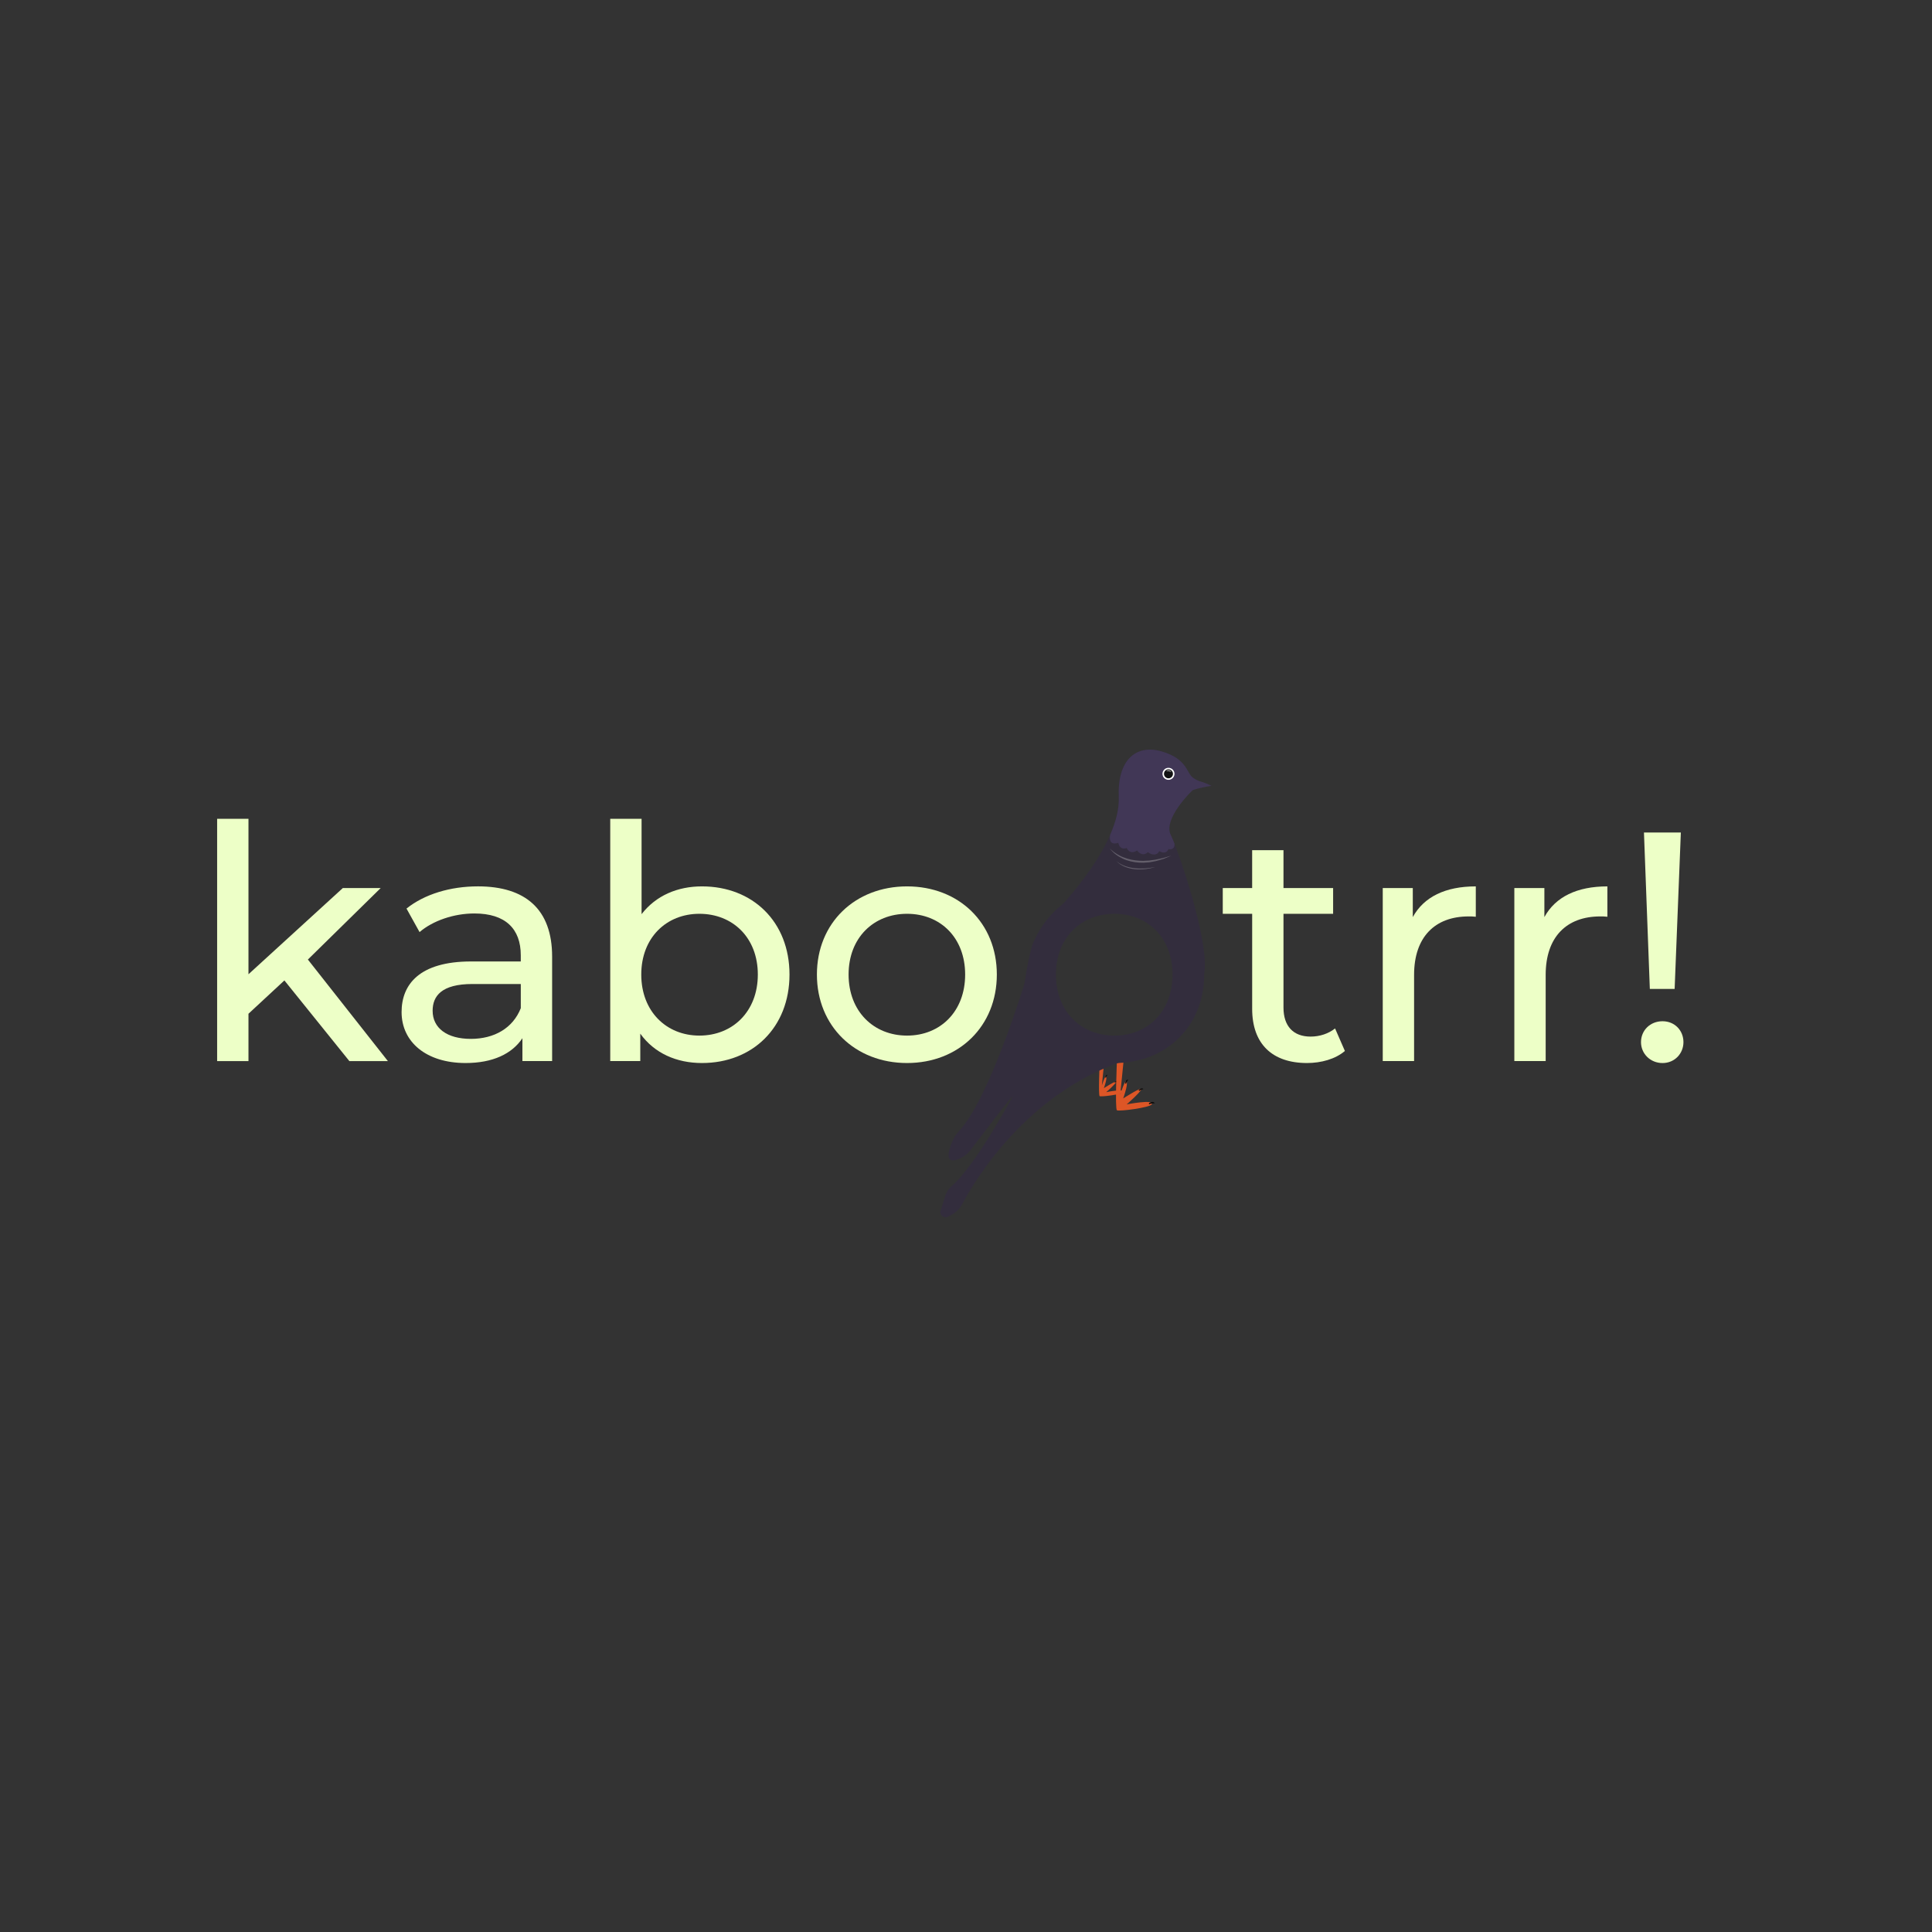 <?xml version="1.0" encoding="utf-8"?>
<!-- Generator: Adobe Illustrator 24.0.2, SVG Export Plug-In . SVG Version: 6.00 Build 0)  -->
<svg version="1.1" id="Layer_1" xmlns="http://www.w3.org/2000/svg" xmlns:xlink="http://www.w3.org/1999/xlink" x="0px" y="0px"
	 viewBox="0 0 1000 1000" style="enable-background:new 0 0 1000 1000;" xml:space="preserve">
<rect x="0" y="0" width="1000" height="1000" fill="#333333" stroke="none"/>
<style type="text/css">
	.st0{fill:#DD5626;}
	.st1{fill:#0C0C0C;}
	.st2{fill:#EDFFC7;}
	.st3{fill:#332D3D;}
	.st4{display:none;fill:#332D3D;}
	.st5{fill:#413756;}
	.st6{fill:#FFFFFF;}
	.st7{fill:#111111;}
	.st8{opacity:0.6;fill:#FFFFFF;}
	.st9{opacity:0.24;}
</style>
<path class="st0" d="M569.17,550.18c0,0-0.73,16.69,0,17.18s11.69-0.92,12.15-2.05c0.83-2.04-8.74,0-8.74,0s4.62-4.02,5.1-5.24
	c0.49-1.21-6.32,3.16-6.32,3.16s1.7-4.62,1.21-5.83c-0.49-1.21-2.24,4.44-2.24,4.44l1.11-11.16"/>
<g>
	<path class="st1" d="M580.78,564.72c0,0,1.11-0.69,1.73-0.16l0.22,0.27c0,0-1.51,0.03-1.87,0.36
		C580.85,565.19,580.34,565.05,580.78,564.72z"/>
	<path class="st1" d="M577.05,560c0,0,0.78-0.76,1.38-0.44l0.22,0.18c0,0-1.22,0.3-1.45,0.63C577.2,560.36,576.76,560.34,577.05,560
		z"/>
	<path class="st1" d="M572.12,557.55c0,0,0.13-1.07,0.8-1.21l0.29,0c0,0-0.76,1-0.74,1.4C572.46,557.75,572.1,558.01,572.12,557.55z
		"/>
</g>
<path class="st0" d="M578.12,549.21c0,0-1.08,24.74,0,25.46c1.08,0.72,17.04-1.38,18-3.04c1.64-2.83-12.96,0-12.96,0
	s6.84-5.96,7.56-7.76c0.72-1.8-9.36,4.68-9.36,4.68s2.52-6.84,1.8-8.64c-0.72-1.8-3.32,6.57-3.32,6.57l1.64-16.53"/>
<g>
	<path class="st1" d="M594.9,570.89c0,0,1.6-0.99,2.5-0.22l0.32,0.38c0,0-2.18,0.04-2.7,0.52
		C595.01,571.56,594.27,571.36,594.9,570.89z"/>
	<path class="st1" d="M589.54,564.08c0,0,1.12-1.09,1.98-0.63l0.32,0.25c0,0-1.76,0.43-2.1,0.9
		C589.75,564.61,589.11,564.58,589.54,564.08z"/>
	<path class="st1" d="M582.43,560.56c0,0,0.18-1.55,1.15-1.74l0.41-0.01c0,0-1.1,1.44-1.06,2.02
		C582.92,560.84,582.41,561.22,582.43,560.56z"/>
</g>
<g>
	<path class="st2" d="M147.2,507.47l-18.59,17.24v24.51h-16.22v-125.4h16.22v80.45l48.84-44.62h19.6l-37.69,37.01l41.41,52.56
		h-19.94L147.2,507.47z"/>
	<path class="st2" d="M285.78,495.13v54.08H270.4v-11.83c-5.41,8.11-15.38,12.84-29.41,12.84c-20.28,0-33.13-10.82-33.13-26.37
		c0-14.37,9.3-26.2,36-26.2h25.69v-3.21c0-13.69-7.94-21.63-24-21.63c-10.65,0-21.46,3.72-28.39,9.63l-6.76-12.17
		c9.3-7.44,22.65-11.49,37.01-11.49C271.92,458.79,285.78,470.62,285.78,495.13z M269.56,521.83v-12.51h-25.01
		c-16.06,0-20.62,6.25-20.62,13.86c0,8.96,7.44,14.54,19.77,14.54C255.87,537.72,265.5,532.14,269.56,521.83z"/>
	<path class="st2" d="M408.64,504.42c0,27.38-19.1,45.8-45.29,45.8c-13.18,0-24.68-5.07-31.94-15.21v14.2h-15.55v-125.4h16.22v49.35
		c7.44-9.63,18.59-14.37,31.27-14.37C389.55,458.79,408.64,477.05,408.64,504.42z M392.25,504.42c0-19.1-13.01-31.44-30.25-31.44
		c-17.07,0-30.08,12.34-30.08,31.44s13.01,31.6,30.08,31.6C379.24,536.03,392.25,523.52,392.25,504.42z"/>
	<path class="st2" d="M422.83,504.42c0-26.7,19.77-45.63,46.65-45.63s46.48,18.93,46.48,45.63s-19.6,45.8-46.48,45.8
		S422.83,531.13,422.83,504.42z M499.56,504.42c0-19.1-12.84-31.44-30.08-31.44c-17.24,0-30.25,12.34-30.25,31.44
		s13.01,31.6,30.25,31.6C486.72,536.03,499.56,523.52,499.56,504.42z"/>
	<path class="st3" d="M576.8,458.79c-17.73,0.05-32.23,10.45-40.1,25.19c-0.83,1.55-1.58,3.15-2.26,4.79
		c-0.11,0.26-0.19,0.52-0.27,0.79c-1.29,4.81-2.7,11.21-3.88,19.44c-0.38,26.7,19.64,41.23,46.51,41.23s46.48-19.1,46.48-45.8
		C623.28,477.72,603.67,458.73,576.8,458.79z M576.8,536.03c-17.24,0-30.25-12.51-30.25-31.6c0-19.1,13.01-31.44,30.25-31.44
		s30.08,12.34,30.08,31.44C606.88,523.52,594.04,536.03,576.8,536.03z"/>
	<path class="st4" d="M534.28,489.16c-1.32,4.85-2.77,11.38-3.99,19.84C530.39,502.06,531.79,495.33,534.28,489.16z"/>
	<path class="st2" d="M696.11,543.97c-4.9,4.23-12.34,6.25-19.6,6.25c-18.08,0-28.39-9.97-28.39-28.05v-49.18H632.9v-13.35h15.21
		v-19.6h16.22v19.6h25.69v13.35h-25.69v48.51c0,9.63,5.07,15.04,14.03,15.04c4.73,0,9.29-1.52,12.67-4.22L696.11,543.97z"/>
	<path class="st2" d="M763.87,458.79v15.72c-1.35-0.17-2.53-0.17-3.72-0.17c-17.41,0-28.22,10.65-28.22,30.25v44.62h-16.22v-89.57
		h15.55v15.04C737,464.2,748.16,458.79,763.87,458.79z"/>
	<path class="st2" d="M831.98,458.79v15.72c-1.35-0.17-2.53-0.17-3.72-0.17c-17.41,0-28.22,10.65-28.22,30.25v44.62h-16.22v-89.57
		h15.55v15.04C805.11,464.2,816.26,458.79,831.98,458.79z"/>
	<path class="st2" d="M849.38,539.41c0-6.08,4.73-10.82,11.15-10.82c6.25,0,10.82,4.73,10.82,10.82c0,5.92-4.56,10.82-10.82,10.82
		C854.12,550.23,849.38,545.32,849.38,539.41z M850.91,430.91H870l-3.21,80.95h-12.84L850.91,430.91z"/>
</g>
<path class="st3" d="M607.91,436.7c5.8,14.83,18.01,53.54,15.37,67.11c-1.87,9.61-22.12-40.98-32.68-37.62
	c-10.48,3.33-42.97,12.78-50.77,12.66c0,0,24.44-23.17,34.76-46.67c0.01-0.02,0.01-0.03,0.01-0.03c2.95-6.72,4.75-13.48,4.48-19.72
	c-0.8-18.71,8.64-27.36,22.08-23.52c13.44,3.84,12.36,10.83,15.72,13.23s5.46,3.69,10.26,4.65c0,0-8-0.84-10.74,2.52
	c-0.27,0.34-14.52,14.52-10.44,22.8c0.5,1.01,1.16,2.58,1.95,4.58V436.7z"/>
<path class="st3" d="M530.45,508.49c0,0-18.25,60.31-34.23,77.17c-1.35,1.43-2.4,3.11-3.19,4.92c-2.14,4.92-4.65,12.97,4.04,8.96
	c2.02-0.93,3.78-2.36,5.15-4.11c5.62-7.16,19.61-26.08,22.01-28.08c0,0-19.16,35.85-31.47,46.36c-1.64,1.4-2.87,3.23-3.51,5.29
	l-2.38,7.62c-0.67,2.13,1.45,4.12,3.51,3.26c1.04-0.43,2.22-1.05,3.5-1.93c1.78-1.22,3.2-2.89,4.21-4.8
	c5.82-11.01,32.63-56.87,83.26-73.94C581.36,549.21,539.78,556.25,530.45,508.49z"/>
<path class="st4" d="M538.27,477.86l-1.57,6.12L530.29,509c1.22-8.46,2.67-14.99,3.99-19.84
	C536.33,481.65,538.09,478.19,538.27,477.86z"/>
<path class="st5" d="M627.14,406.79c0.58-0.13-4.21,0.41-9.65,2.11c-0.41,0.13-15.61,14.93-11.53,23.21
	c0.5,1.01,1.16,2.58,1.95,4.58v0.01c0.26,3.68-3.1,2.79-3.1,2.79c-1.4,3.24-4.73,1.08-4.73,1.08c-2.16,3.6-5.94,0.51-5.94,0.51
	c-3.06,2.84-5.58-0.87-5.58-0.87c-3.96,2.52-5.35-1.26-5.35-1.26c-3.9,1.26-4.37-2.7-4.37-2.7c-5.35,1.73-4.34-3.63-4.25-4.07
	c0.01-0.02,0.01-0.03,0.01-0.03c2.95-6.72,4.75-13.48,4.48-19.72c-0.8-18.71,8.64-27.36,22.08-23.52
	c13.44,3.84,12.93,11.21,16.29,13.61S621.95,404.12,627.14,406.79z"/>
<circle class="st6" cx="604.8" cy="400.53" r="3.11"/>
<circle class="st7" cx="604.8" cy="400.53" r="2.33"/>
<path class="st8" d="M604.13,398.78c0,0,1.75-0.65,2.16,0.9c0,0-0.2-0.24-1.23-0.47C604.02,398.99,602.94,399.59,604.13,398.78z"/>
<g class="st9">
	<path class="st6" d="M574.45,439.13c0.98,1.04,2.09,1.93,3.28,2.68l0.89,0.56c0.3,0.18,0.62,0.33,0.93,0.5
		c0.61,0.35,1.27,0.6,1.91,0.87c2.6,1.04,5.37,1.59,8.16,1.76l2.1,0.08l2.1-0.12l1.05-0.05l1.05-0.15c0.7-0.11,1.4-0.2,2.1-0.29
		c1.39-0.25,2.76-0.6,4.15-0.9c1.36-0.39,2.72-0.81,4.11-1.18c-1.3,0.58-2.64,1.09-3.97,1.65c-1.37,0.4-2.75,0.84-4.14,1.18
		c-0.71,0.14-1.41,0.28-2.12,0.4l-1.07,0.19l-1.08,0.09l-2.16,0.15l-2.17-0.06c-2.89-0.2-5.78-0.81-8.41-2.06
		C578.55,443.21,576.12,441.47,574.45,439.13z"/>
</g>
<g class="st9">
	<path class="st6" d="M577.85,445.7c1.33,1.17,2.92,1.97,4.56,2.58c1.65,0.59,3.37,0.96,5.11,1.12c1.74,0.23,3.5,0.15,5.25,0.06
		c0.88-0.06,1.75-0.19,2.63-0.28l2.62-0.42c-0.85,0.24-1.71,0.44-2.57,0.67c-0.88,0.14-1.75,0.31-2.63,0.42
		c-0.89,0.07-1.77,0.19-2.67,0.16l-1.34,0l-1.34-0.1c-1.77-0.21-3.54-0.58-5.19-1.26C580.63,447.94,579.04,447.02,577.85,445.7z"/>
</g>
</svg>
